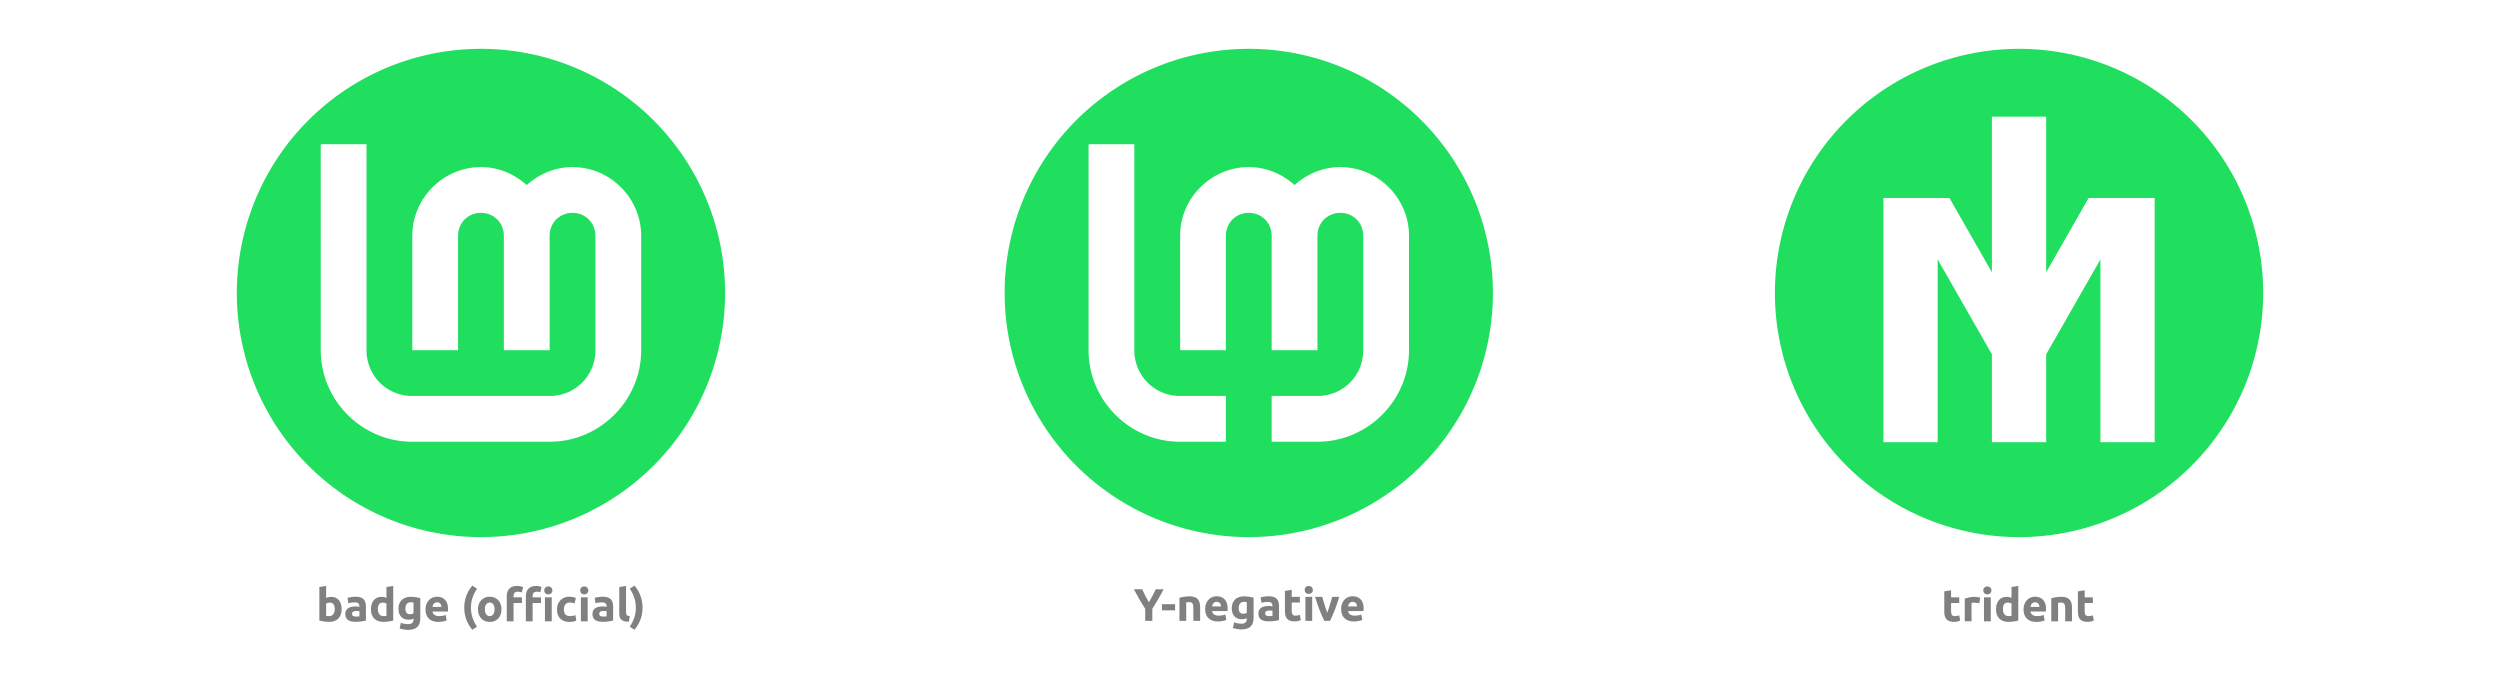 <?xml version="1.0" encoding="UTF-8" standalone="no"?>
<!-- Created with Inkscape (http://www.inkscape.org/) -->

<svg
   width="1024"
   height="280"
   viewBox="0 0 1024 280"
   version="1.1"
   id="svg1"
   inkscape:version="1.3.2 (091e20ef0f, 2023-11-25)"
   sodipodi:docname="3versions.svg"
   xml:space="preserve"
   inkscape:export-filename="3versions.png"
   inkscape:export-xdpi="96"
   inkscape:export-ydpi="96"
   xmlns:inkscape="http://www.inkscape.org/namespaces/inkscape"
   xmlns:sodipodi="http://sodipodi.sourceforge.net/DTD/sodipodi-0.dtd"
   xmlns="http://www.w3.org/2000/svg"
   xmlns:svg="http://www.w3.org/2000/svg"><sodipodi:namedview
     id="namedview1"
     pagecolor="#ffffff"
     bordercolor="#000000"
     borderopacity="0.25"
     inkscape:showpageshadow="2"
     inkscape:pageopacity="0.0"
     inkscape:pagecheckerboard="0"
     inkscape:deskcolor="#d1d1d1"
     inkscape:document-units="px"
     inkscape:zoom="1.1035156"
     inkscape:cx="512"
     inkscape:cy="139.55398"
     inkscape:current-layer="layer1" /><defs
     id="defs1" /><g
     inkscape:label="Layer 1"
     inkscape:groupmode="layer"
     id="layer1"><g
       id="g1"
       transform="translate(97)"><path
         id="Lm-circle"
         style="fill:#20df5f;fill-opacity:1;stroke:none;stroke-width:0"
         d="M 100,20 A 100,100 0 0 0 0,120 100,100 0 0 0 100,220 100,100 0 0 0 200,120 100,100 0 0 0 100,20 Z M 34.375,59.062 h 18.75 v 84.375 c 0,10.466 8.284,18.75 18.75,18.75 h 56.25 c 10.466,0 18.75,-8.284 18.75,-18.75 v -46.875 c 0,-5.289 -4.086,-9.375 -9.375,-9.375 -5.289,0 -9.375,4.086 -9.375,9.375 v 46.875 h -18.75 v -46.875 c 0,-5.289 -4.086,-9.375 -9.375,-9.375 -5.289,0 -9.375,4.086 -9.375,9.375 v 46.875 h -18.75 v -46.875 c 0,-15.422 12.703,-28.125 28.125,-28.125 7.204,0 13.75,2.846 18.75,7.373 5,-4.527 11.546,-7.373 18.75,-7.373 15.422,0 28.125,12.703 28.125,28.125 v 46.875 c 0,20.6 -16.9,37.5 -37.5,37.5 h -56.25 c -20.6,0 -37.5,-16.9 -37.5,-37.5 z" /><path
         style="font-weight:bold;font-size:18.667px;line-height:1.25;font-family:Ubuntu;-inkscape-font-specification:'Ubuntu Bold';fill:#808080"
         d="m 40.099,249.501 q 0,-2.688 -1.979,-2.688 -0.429,0 -0.859,0.112 -0.411,0.112 -0.672,0.28 v 5.059 q 0.205,0.037 0.523,0.075 0.317,0.019 0.691,0.019 1.139,0 1.717,-0.784 0.579,-0.784 0.579,-2.072 z m 2.837,0.075 q 0,1.176 -0.355,2.128 -0.336,0.952 -0.989,1.624 -0.653,0.672 -1.605,1.045 -0.952,0.355 -2.165,0.355 -0.504,0 -1.064,-0.056 -0.541,-0.037 -1.083,-0.112 -0.523,-0.075 -1.008,-0.168 -0.485,-0.112 -0.859,-0.224 v -13.72 l 2.781,-0.448 v 4.891 q 0.467,-0.205 0.971,-0.317 0.504,-0.112 1.083,-0.112 1.045,0 1.848,0.373 0.803,0.355 1.344,1.027 0.541,0.672 0.821,1.624 0.28,0.933 0.28,2.091 z m 5.899,2.968 q 0.411,0 0.784,-0.019 0.373,-0.019 0.597,-0.056 v -2.109 q -0.168,-0.037 -0.504,-0.075 -0.336,-0.037 -0.616,-0.037 -0.392,0 -0.747,0.056 -0.336,0.037 -0.597,0.168 -0.261,0.131 -0.411,0.355 -0.149,0.224 -0.149,0.56 0,0.653 0.429,0.915 0.448,0.243 1.213,0.243 z m -0.224,-8.139 q 1.232,0 2.053,0.28 0.821,0.28 1.307,0.803 0.504,0.523 0.709,1.269 0.205,0.747 0.205,1.661 v 5.787 q -0.597,0.131 -1.661,0.299 -1.064,0.187 -2.576,0.187 -0.952,0 -1.736,-0.168 -0.765,-0.168 -1.325,-0.541 -0.56,-0.392 -0.859,-1.008 -0.299,-0.616 -0.299,-1.512 0,-0.859 0.336,-1.456 0.355,-0.597 0.933,-0.952 0.579,-0.355 1.325,-0.504 0.747,-0.168 1.549,-0.168 0.541,0 0.952,0.056 0.429,0.037 0.691,0.112 v -0.261 q 0,-0.709 -0.429,-1.139 -0.429,-0.429 -1.493,-0.429 -0.709,0 -1.4,0.112 -0.691,0.093 -1.195,0.28 l -0.355,-2.24 q 0.243,-0.075 0.597,-0.149 0.373,-0.093 0.803,-0.149 0.429,-0.075 0.896,-0.112 0.485,-0.056 0.971,-0.056 z m 9.165,5.096 q 0,1.288 0.579,2.072 0.579,0.784 1.717,0.784 0.373,0 0.691,-0.019 0.317,-0.037 0.523,-0.075 v -5.059 q -0.261,-0.168 -0.691,-0.28 -0.411,-0.112 -0.84,-0.112 -1.979,0 -1.979,2.688 z m 6.291,4.667 q -0.373,0.112 -0.859,0.224 -0.485,0.093 -1.027,0.168 -0.523,0.075 -1.083,0.112 -0.541,0.056 -1.045,0.056 -1.213,0 -2.165,-0.355 -0.952,-0.355 -1.605,-1.008 -0.653,-0.672 -1.008,-1.605 -0.336,-0.952 -0.336,-2.128 0,-1.195 0.299,-2.147 0.299,-0.971 0.859,-1.643 0.56,-0.672 1.363,-1.027 0.821,-0.355 1.867,-0.355 0.579,0 1.027,0.112 0.467,0.112 0.933,0.317 v -4.443 l 2.781,-0.448 z m 4.984,-4.909 q 0,2.333 1.885,2.333 0.429,0 0.803,-0.112 0.373,-0.112 0.635,-0.261 v -4.443 q -0.205,-0.037 -0.485,-0.056 -0.28,-0.037 -0.653,-0.037 -1.101,0 -1.643,0.728 -0.541,0.728 -0.541,1.848 z m 6.104,3.995 q 0,2.408 -1.232,3.565 -1.213,1.176 -3.771,1.176 -0.896,0 -1.792,-0.168 -0.896,-0.149 -1.661,-0.411 l 0.485,-2.333 q 0.653,0.261 1.363,0.411 0.728,0.149 1.643,0.149 1.195,0 1.68,-0.523 0.504,-0.523 0.504,-1.344 v -0.355 q -0.448,0.205 -0.933,0.317 -0.467,0.093 -1.027,0.093 -2.035,0 -3.117,-1.195 -1.083,-1.213 -1.083,-3.379 0,-1.083 0.336,-1.96 0.336,-0.896 0.971,-1.531 0.653,-0.635 1.587,-0.971 0.933,-0.355 2.109,-0.355 0.504,0 1.027,0.056 0.541,0.037 1.064,0.112 0.523,0.075 0.989,0.187 0.485,0.093 0.859,0.205 z m 2.147,-3.603 q 0,-1.307 0.392,-2.277 0.411,-0.989 1.064,-1.643 0.653,-0.653 1.493,-0.989 0.859,-0.336 1.755,-0.336 2.091,0 3.304,1.288 1.213,1.269 1.213,3.752 0,0.243 -0.019,0.541 -0.019,0.28 -0.037,0.504 h -6.309 q 0.093,0.859 0.803,1.363 0.709,0.504 1.904,0.504 0.765,0 1.493,-0.131 0.747,-0.149 1.213,-0.355 l 0.373,2.259 q -0.224,0.112 -0.597,0.224 -0.373,0.112 -0.84,0.187 -0.448,0.093 -0.971,0.149 -0.523,0.056 -1.045,0.056 -1.325,0 -2.315,-0.392 -0.971,-0.392 -1.624,-1.064 -0.635,-0.691 -0.952,-1.624 -0.299,-0.933 -0.299,-2.016 z m 6.533,-1.064 q -0.019,-0.355 -0.131,-0.691 -0.093,-0.336 -0.317,-0.597 -0.205,-0.261 -0.541,-0.429 -0.317,-0.168 -0.803,-0.168 -0.467,0 -0.803,0.168 -0.336,0.149 -0.56,0.411 -0.224,0.261 -0.355,0.616 -0.112,0.336 -0.168,0.691 z m 12.059,0.317 q 0,2.203 0.691,4.2 0.691,1.997 1.811,3.584 l -1.941,1.251 q -1.587,-1.848 -2.445,-4.144 -0.859,-2.296 -0.859,-4.891 0,-2.595 0.859,-4.891 0.859,-2.296 2.445,-4.144 l 1.941,1.251 q -1.12,1.587 -1.811,3.584 -0.691,1.997 -0.691,4.2 z m 12.525,0.653 q 0,1.157 -0.336,2.128 -0.336,0.952 -0.971,1.643 -0.635,0.672 -1.531,1.045 -0.877,0.373 -1.979,0.373 -1.083,0 -1.979,-0.373 -0.877,-0.373 -1.512,-1.045 -0.635,-0.691 -0.989,-1.643 -0.355,-0.971 -0.355,-2.128 0,-1.157 0.355,-2.109 0.373,-0.952 1.008,-1.624 0.653,-0.672 1.531,-1.045 0.896,-0.373 1.941,-0.373 1.064,0 1.941,0.373 0.896,0.373 1.531,1.045 0.635,0.672 0.989,1.624 0.355,0.952 0.355,2.109 z m -2.837,0 q 0,-1.288 -0.523,-2.016 -0.504,-0.747 -1.456,-0.747 -0.952,0 -1.475,0.747 -0.523,0.728 -0.523,2.016 0,1.288 0.523,2.053 0.523,0.747 1.475,0.747 0.952,0 1.456,-0.747 0.523,-0.765 0.523,-2.053 z m 9.24,-9.557 q 0.784,0 1.437,0.168 0.653,0.149 1.008,0.299 l -0.541,2.221 q -0.373,-0.168 -0.821,-0.243 -0.429,-0.093 -0.803,-0.093 -0.504,0 -0.859,0.149 -0.336,0.131 -0.541,0.373 -0.187,0.243 -0.28,0.579 -0.075,0.336 -0.075,0.728 v 0.485 h 3.435 v 2.315 h -3.435 v 7.504 h -2.781 v -10.341 q 0,-1.904 1.064,-3.024 1.083,-1.12 3.192,-1.12 z m 7.821,0 q 0.784,0 1.288,0.131 0.523,0.131 0.877,0.28 l -0.485,2.184 q -0.299,-0.131 -0.672,-0.187 -0.355,-0.056 -0.728,-0.056 -0.504,0 -0.859,0.149 -0.336,0.131 -0.541,0.373 -0.187,0.243 -0.28,0.579 -0.075,0.336 -0.075,0.728 v 0.485 h 3.435 v 2.315 H 121.168 v 7.504 h -2.781 v -10.341 q 0,-1.904 1.064,-3.024 1.083,-1.12 3.192,-1.12 z m 6.347,14.485 h -2.781 v -9.819 h 2.781 z m 0.261,-12.656 q 0,0.765 -0.504,1.213 -0.485,0.429 -1.157,0.429 -0.672,0 -1.176,-0.429 -0.485,-0.448 -0.485,-1.213 0,-0.765 0.485,-1.195 0.504,-0.448 1.176,-0.448 0.672,0 1.157,0.448 0.504,0.429 0.504,1.195 z m 1.885,7.747 q 0,-1.064 0.336,-1.997 0.355,-0.952 1.008,-1.643 0.653,-0.709 1.587,-1.12 0.933,-0.411 2.128,-0.411 0.784,0 1.437,0.149 0.653,0.131 1.269,0.392 l -0.579,2.221 q -0.392,-0.149 -0.859,-0.261 -0.467,-0.112 -1.045,-0.112 -1.232,0 -1.848,0.765 -0.597,0.765 -0.597,2.016 0,1.325 0.56,2.053 0.579,0.728 1.997,0.728 0.504,0 1.083,-0.093 0.579,-0.093 1.064,-0.299 l 0.392,2.277 q -0.485,0.205 -1.213,0.355 -0.728,0.149 -1.605,0.149 -1.344,0 -2.315,-0.392 -0.971,-0.411 -1.605,-1.101 -0.616,-0.691 -0.915,-1.624 -0.28,-0.952 -0.28,-2.053 z m 12.581,4.909 h -2.781 v -9.819 h 2.781 z m 0.261,-12.656 q 0,0.765 -0.504,1.213 -0.485,0.429 -1.157,0.429 -0.672,0 -1.176,-0.429 -0.485,-0.448 -0.485,-1.213 0,-0.765 0.485,-1.195 0.504,-0.448 1.176,-0.448 0.672,0 1.157,0.448 0.504,0.429 0.504,1.195 z m 6.104,10.715 q 0.411,0 0.784,-0.019 0.373,-0.019 0.597,-0.056 v -2.109 q -0.168,-0.037 -0.504,-0.075 -0.336,-0.037 -0.616,-0.037 -0.392,0 -0.747,0.056 -0.336,0.037 -0.597,0.168 -0.261,0.131 -0.411,0.355 -0.149,0.224 -0.149,0.56 0,0.653 0.429,0.915 0.448,0.243 1.213,0.243 z m -0.224,-8.139 q 1.232,0 2.053,0.28 0.821,0.28 1.307,0.803 0.504,0.523 0.709,1.269 0.205,0.747 0.205,1.661 v 5.787 q -0.597,0.131 -1.661,0.299 -1.064,0.187 -2.576,0.187 -0.952,0 -1.736,-0.168 -0.765,-0.168 -1.325,-0.541 -0.56,-0.392 -0.859,-1.008 -0.299,-0.616 -0.299,-1.512 0,-0.859 0.336,-1.456 0.355,-0.597 0.933,-0.952 0.579,-0.355 1.325,-0.504 0.747,-0.168 1.549,-0.168 0.541,0 0.952,0.056 0.429,0.037 0.691,0.112 v -0.261 q 0,-0.709 -0.429,-1.139 -0.429,-0.429 -1.493,-0.429 -0.709,0 -1.4,0.112 -0.691,0.093 -1.195,0.28 l -0.355,-2.24 q 0.243,-0.075 0.597,-0.149 0.373,-0.093 0.803,-0.149 0.429,-0.075 0.896,-0.112 0.485,-0.056 0.971,-0.056 z m 10.715,10.267 q -1.213,-0.019 -1.979,-0.261 -0.747,-0.243 -1.195,-0.672 -0.429,-0.448 -0.597,-1.064 -0.149,-0.635 -0.149,-1.419 v -10.808 l 2.781,-0.448 v 10.696 q 0,0.373 0.056,0.672 0.056,0.299 0.205,0.504 0.168,0.205 0.467,0.336 0.299,0.131 0.803,0.168 z m 2.875,-5.768 q 0,-2.203 -0.691,-4.2 -0.691,-1.997 -1.811,-3.584 l 1.941,-1.251 q 1.587,1.848 2.445,4.144 0.859,2.296 0.859,4.891 0,2.595 -0.859,4.891 -0.859,2.296 -2.445,4.144 l -1.941,-1.251 q 1.12,-1.587 1.811,-3.584 0.691,-1.997 0.691,-4.2 z"
         id="text1"
         aria-label="badge (official)" /></g><g
       id="g2"
       transform="translate(97)"><path
         id="circle"
         style="fill:#20df5f;fill-opacity:1;stroke:none;stroke-width:0;stroke-miterlimit:4;stroke-dasharray:none"
         d="m 414.5,20 a 100,100 0 0 0 -100,100 100,100 0 0 0 100,100 100,100 0 0 0 100,-100 100,100 0 0 0 -100,-100 z m -65.625,39.062 h 18.75 v 84.375 c 0,10.466 8.284,18.75 18.75,18.75 h 18.75 v 18.75 h -18.75 c -20.6,0 -37.5,-16.9 -37.5,-37.5 z m 65.625,9.375 c 7.204,0 13.75,2.846 18.75,7.373 5,-4.527 11.546,-7.373 18.75,-7.373 15.422,0 28.125,12.703 28.125,28.125 v 46.875 c 0,20.6 -16.9,37.5 -37.5,37.5 h -18.75 v -18.75 h 18.75 c 10.466,0 18.75,-8.284 18.75,-18.75 v -46.875 c 0,-5.289 -4.086,-9.375 -9.375,-9.375 -5.289,0 -9.375,4.086 -9.375,9.375 v 46.875 h -18.75 v -46.875 c 0,-5.289 -4.086,-9.375 -9.375,-9.375 -5.289,0 -9.375,4.086 -9.375,9.375 v 46.875 h -18.75 v -46.875 c 0,-15.422 12.703,-28.125 28.125,-28.125 z" /><path
         style="font-weight:bold;font-size:18.667px;line-height:1.25;font-family:Ubuntu;-inkscape-font-specification:'Ubuntu Bold';fill:#808080"
         d="m 373.592,246.683 q 0.784,-1.325 1.493,-2.651 0.709,-1.325 1.307,-2.669 h 3.211 q -1.064,2.091 -2.203,4.051 -1.139,1.96 -2.408,3.939 v 4.947 h -2.912 v -4.909 q -1.269,-1.979 -2.427,-3.957 -1.139,-1.979 -2.203,-4.069 h 3.379 q 0.597,1.344 1.288,2.669 0.691,1.325 1.475,2.651 z m 5.32,0.784 h 5.413 v 2.52 h -5.413 z m 7.187,-2.651 q 0.709,-0.205 1.829,-0.373 1.12,-0.187 2.352,-0.187 1.251,0 2.072,0.336 0.84,0.317 1.325,0.915 0.485,0.597 0.691,1.419 0.205,0.821 0.205,1.829 v 5.544 h -2.781 v -5.208 q 0,-1.344 -0.355,-1.904 -0.355,-0.56 -1.325,-0.56 -0.299,0 -0.635,0.037 -0.336,0.019 -0.597,0.056 v 7.579 h -2.781 z m 10.528,4.648 q 0,-1.307 0.392,-2.277 0.411,-0.989 1.064,-1.643 0.653,-0.653 1.493,-0.989 0.859,-0.336 1.755,-0.336 2.091,0 3.304,1.288 1.213,1.269 1.213,3.752 0,0.243 -0.019,0.541 -0.019,0.28 -0.037,0.504 h -6.309 q 0.093,0.859 0.803,1.363 0.709,0.504 1.904,0.504 0.765,0 1.493,-0.131 0.747,-0.149 1.213,-0.355 l 0.373,2.259 q -0.224,0.112 -0.597,0.224 -0.373,0.112 -0.84,0.187 -0.448,0.093 -0.971,0.149 -0.523,0.056 -1.045,0.056 -1.325,0 -2.315,-0.392 -0.971,-0.392 -1.624,-1.064 -0.635,-0.691 -0.952,-1.624 -0.299,-0.933 -0.299,-2.016 z m 6.533,-1.064 q -0.019,-0.355 -0.131,-0.691 -0.093,-0.336 -0.317,-0.597 -0.205,-0.261 -0.541,-0.429 -0.317,-0.168 -0.803,-0.168 -0.467,0 -0.803,0.168 -0.336,0.149 -0.56,0.411 -0.224,0.261 -0.355,0.616 -0.112,0.336 -0.168,0.691 z m 7.205,0.672 q 0,2.333 1.885,2.333 0.429,0 0.803,-0.112 0.373,-0.112 0.635,-0.261 v -4.443 q -0.205,-0.037 -0.485,-0.056 -0.28,-0.037 -0.653,-0.037 -1.101,0 -1.643,0.728 -0.541,0.728 -0.541,1.848 z m 6.104,3.995 q 0,2.408 -1.232,3.565 -1.213,1.176 -3.771,1.176 -0.896,0 -1.792,-0.168 -0.896,-0.149 -1.661,-0.411 l 0.485,-2.333 q 0.653,0.261 1.363,0.411 0.728,0.149 1.643,0.149 1.195,0 1.68,-0.523 0.504,-0.523 0.504,-1.344 v -0.355 q -0.448,0.205 -0.933,0.317 -0.467,0.093 -1.027,0.093 -2.035,0 -3.117,-1.195 -1.083,-1.213 -1.083,-3.379 0,-1.083 0.336,-1.96 0.336,-0.896 0.971,-1.531 0.653,-0.635 1.587,-0.971 0.933,-0.355 2.109,-0.355 0.504,0 1.027,0.056 0.541,0.037 1.064,0.112 0.523,0.075 0.989,0.187 0.485,0.093 0.859,0.205 z m 6.365,-0.709 q 0.411,0 0.784,-0.019 0.373,-0.019 0.597,-0.056 v -2.109 q -0.168,-0.037 -0.504,-0.075 -0.336,-0.037 -0.616,-0.037 -0.392,0 -0.747,0.056 -0.336,0.037 -0.597,0.168 -0.261,0.131 -0.411,0.355 -0.149,0.224 -0.149,0.56 0,0.653 0.429,0.915 0.448,0.243 1.213,0.243 z m -0.224,-8.139 q 1.232,0 2.053,0.28 0.821,0.28 1.307,0.803 0.504,0.523 0.709,1.269 0.205,0.747 0.205,1.661 v 5.787 q -0.597,0.131 -1.661,0.299 -1.064,0.187 -2.576,0.187 -0.952,0 -1.736,-0.168 -0.765,-0.168 -1.325,-0.541 -0.56,-0.392 -0.859,-1.008 -0.299,-0.616 -0.299,-1.512 0,-0.859 0.336,-1.456 0.355,-0.597 0.933,-0.952 0.579,-0.355 1.325,-0.504 0.747,-0.168 1.549,-0.168 0.541,0 0.952,0.056 0.429,0.037 0.691,0.112 v -0.261 q 0,-0.709 -0.429,-1.139 -0.429,-0.429 -1.493,-0.429 -0.709,0 -1.4,0.112 -0.691,0.093 -1.195,0.28 l -0.355,-2.24 q 0.243,-0.075 0.597,-0.149 0.373,-0.093 0.803,-0.149 0.429,-0.075 0.896,-0.112 0.485,-0.056 0.971,-0.056 z m 6.701,-2.184 2.781,-0.448 v 2.893 h 3.341 v 2.315 h -3.341 v 3.453 q 0,0.877 0.299,1.4 0.317,0.523 1.251,0.523 0.448,0 0.915,-0.075 0.485,-0.093 0.877,-0.243 l 0.392,2.165 q -0.504,0.205 -1.12,0.355 -0.616,0.149 -1.512,0.149 -1.139,0 -1.885,-0.299 -0.747,-0.317 -1.195,-0.859 -0.448,-0.56 -0.635,-1.344 -0.168,-0.784 -0.168,-1.736 z m 11.163,12.264 h -2.781 v -9.819 h 2.781 z m 0.261,-12.656 q 0,0.765 -0.504,1.213 -0.485,0.429 -1.157,0.429 -0.672,0 -1.176,-0.429 -0.485,-0.448 -0.485,-1.213 0,-0.765 0.485,-1.195 0.504,-0.448 1.176,-0.448 0.672,0 1.157,0.448 0.504,0.429 0.504,1.195 z m 4.723,12.656 q -0.952,-1.867 -1.941,-4.368 -0.971,-2.501 -1.848,-5.451 h 2.949 q 0.187,0.728 0.429,1.587 0.261,0.84 0.523,1.717 0.28,0.859 0.541,1.68 0.28,0.821 0.541,1.493 0.243,-0.672 0.523,-1.493 0.28,-0.821 0.541,-1.68 0.28,-0.877 0.523,-1.717 0.261,-0.859 0.448,-1.587 h 2.875 q -0.877,2.949 -1.867,5.451 -0.971,2.501 -1.923,4.368 z m 6.869,-4.835 q 0,-1.307 0.392,-2.277 0.411,-0.989 1.064,-1.643 0.653,-0.653 1.493,-0.989 0.859,-0.336 1.755,-0.336 2.091,0 3.304,1.288 1.213,1.269 1.213,3.752 0,0.243 -0.019,0.541 -0.019,0.28 -0.037,0.504 h -6.309 q 0.093,0.859 0.803,1.363 0.709,0.504 1.904,0.504 0.765,0 1.493,-0.131 0.747,-0.149 1.213,-0.355 l 0.373,2.259 q -0.224,0.112 -0.597,0.224 -0.373,0.112 -0.84,0.187 -0.448,0.093 -0.971,0.149 -0.523,0.056 -1.045,0.056 -1.325,0 -2.315,-0.392 -0.971,-0.392 -1.624,-1.064 -0.635,-0.691 -0.952,-1.624 -0.299,-0.933 -0.299,-2.016 z m 6.533,-1.064 q -0.019,-0.355 -0.131,-0.691 -0.093,-0.336 -0.317,-0.597 -0.205,-0.261 -0.541,-0.429 -0.317,-0.168 -0.803,-0.168 -0.467,0 -0.803,0.168 -0.336,0.149 -0.56,0.411 -0.224,0.261 -0.355,0.616 -0.112,0.336 -0.168,0.691 z"
         id="text2"
         aria-label="Y-negative" /></g><g
       id="g3"
       transform="translate(97)"><path
         id="path1393"
         style="fill:#20df5f;fill-opacity:1;stroke:none;stroke-width:0;stroke-linejoin:bevel;stroke-miterlimit:4;stroke-dasharray:none"
         d="M 730,20 A 100,100 0 0 0 630,120 100,100 0 0 0 730,220 100,100 0 0 0 830,120 100,100 0 0 0 730,20 Z m -11.111,27.778 h 22.222 v 63.76 l 17.386,-30.426 h 19.196 7.862 v 100 h -22.222 v -74.871 l -22.222,38.889 v 35.982 h -22.222 v -35.982 l -22.222,-38.889 v 74.871 h -22.222 v -100 h 7.862 19.196 l 17.386,30.426 z" /><path
         style="font-weight:bold;font-size:18.667px;line-height:1.25;font-family:Ubuntu;-inkscape-font-specification:'Ubuntu Bold';fill:#808080"
         d="m 699.377,242.221 2.781,-0.448 v 2.893 h 3.341 v 2.315 h -3.341 v 3.453 q 0,0.877 0.299,1.4 0.317,0.523 1.251,0.523 0.448,0 0.915,-0.075 0.485,-0.093 0.877,-0.243 l 0.392,2.165 q -0.504,0.205 -1.12,0.355 -0.616,0.149 -1.512,0.149 -1.139,0 -1.885,-0.299 -0.747,-0.317 -1.195,-0.859 -0.448,-0.56 -0.635,-1.344 -0.168,-0.784 -0.168,-1.736 z m 14.299,4.909 q -0.373,-0.093 -0.877,-0.187 -0.504,-0.112 -1.083,-0.112 -0.261,0 -0.635,0.056 -0.355,0.037 -0.541,0.093 v 7.504 h -2.781 v -9.296 q 0.747,-0.261 1.755,-0.485 1.027,-0.243 2.277,-0.243 0.224,0 0.541,0.037 0.317,0.019 0.635,0.075 0.317,0.037 0.635,0.112 0.317,0.056 0.541,0.149 z m 4.741,7.355 h -2.781 v -9.819 h 2.781 z m 0.261,-12.656 q 0,0.765 -0.504,1.213 -0.485,0.429 -1.157,0.429 -0.672,0 -1.176,-0.429 -0.485,-0.448 -0.485,-1.213 0,-0.765 0.485,-1.195 0.504,-0.448 1.176,-0.448 0.672,0 1.157,0.448 0.504,0.429 0.504,1.195 z m 4.723,7.672 q 0,1.288 0.579,2.072 0.579,0.784 1.717,0.784 0.373,0 0.691,-0.019 0.317,-0.037 0.523,-0.075 v -5.059 q -0.261,-0.168 -0.691,-0.28 -0.411,-0.112 -0.84,-0.112 -1.979,0 -1.979,2.688 z m 6.291,4.667 q -0.373,0.112 -0.859,0.224 -0.485,0.093 -1.027,0.168 -0.523,0.075 -1.083,0.112 -0.541,0.056 -1.045,0.056 -1.213,0 -2.165,-0.355 -0.952,-0.355 -1.605,-1.008 -0.653,-0.672 -1.008,-1.605 -0.336,-0.952 -0.336,-2.128 0,-1.195 0.299,-2.147 0.299,-0.971 0.859,-1.643 0.56,-0.672 1.363,-1.027 0.821,-0.355 1.867,-0.355 0.579,0 1.027,0.112 0.467,0.112 0.933,0.317 v -4.443 l 2.781,-0.448 z m 2.147,-4.517 q 0,-1.307 0.392,-2.277 0.411,-0.989 1.064,-1.643 0.653,-0.653 1.493,-0.989 0.859,-0.336 1.755,-0.336 2.091,0 3.304,1.288 1.213,1.269 1.213,3.752 0,0.243 -0.019,0.541 -0.019,0.28 -0.037,0.504 h -6.309 q 0.093,0.859 0.803,1.363 0.709,0.504 1.904,0.504 0.765,0 1.493,-0.131 0.747,-0.149 1.213,-0.355 l 0.373,2.259 q -0.224,0.112 -0.597,0.224 -0.373,0.112 -0.84,0.187 -0.448,0.093 -0.971,0.149 -0.523,0.056 -1.045,0.056 -1.325,0 -2.315,-0.392 -0.971,-0.392 -1.624,-1.064 -0.635,-0.691 -0.952,-1.624 -0.299,-0.933 -0.299,-2.016 z m 6.533,-1.064 q -0.019,-0.355 -0.131,-0.691 -0.093,-0.336 -0.317,-0.597 -0.205,-0.261 -0.541,-0.429 -0.317,-0.168 -0.803,-0.168 -0.467,0 -0.803,0.168 -0.336,0.149 -0.56,0.411 -0.224,0.261 -0.355,0.616 -0.112,0.336 -0.168,0.691 z m 4.835,-3.584 q 0.709,-0.205 1.829,-0.373 1.12,-0.187 2.352,-0.187 1.251,0 2.072,0.336 0.84,0.317 1.325,0.915 0.485,0.597 0.691,1.419 0.205,0.821 0.205,1.829 v 5.544 h -2.781 v -5.208 q 0,-1.344 -0.355,-1.904 -0.355,-0.56 -1.325,-0.56 -0.299,0 -0.635,0.037 -0.336,0.019 -0.597,0.056 v 7.579 h -2.781 z m 10.901,-2.781 2.781,-0.448 v 2.893 h 3.341 v 2.315 h -3.341 v 3.453 q 0,0.877 0.299,1.4 0.317,0.523 1.251,0.523 0.448,0 0.915,-0.075 0.485,-0.093 0.877,-0.243 l 0.392,2.165 q -0.504,0.205 -1.12,0.355 -0.616,0.149 -1.512,0.149 -1.139,0 -1.885,-0.299 -0.747,-0.317 -1.195,-0.859 -0.448,-0.56 -0.635,-1.344 -0.168,-0.784 -0.168,-1.736 z"
         id="text3"
         aria-label="trident" /></g></g></svg>
